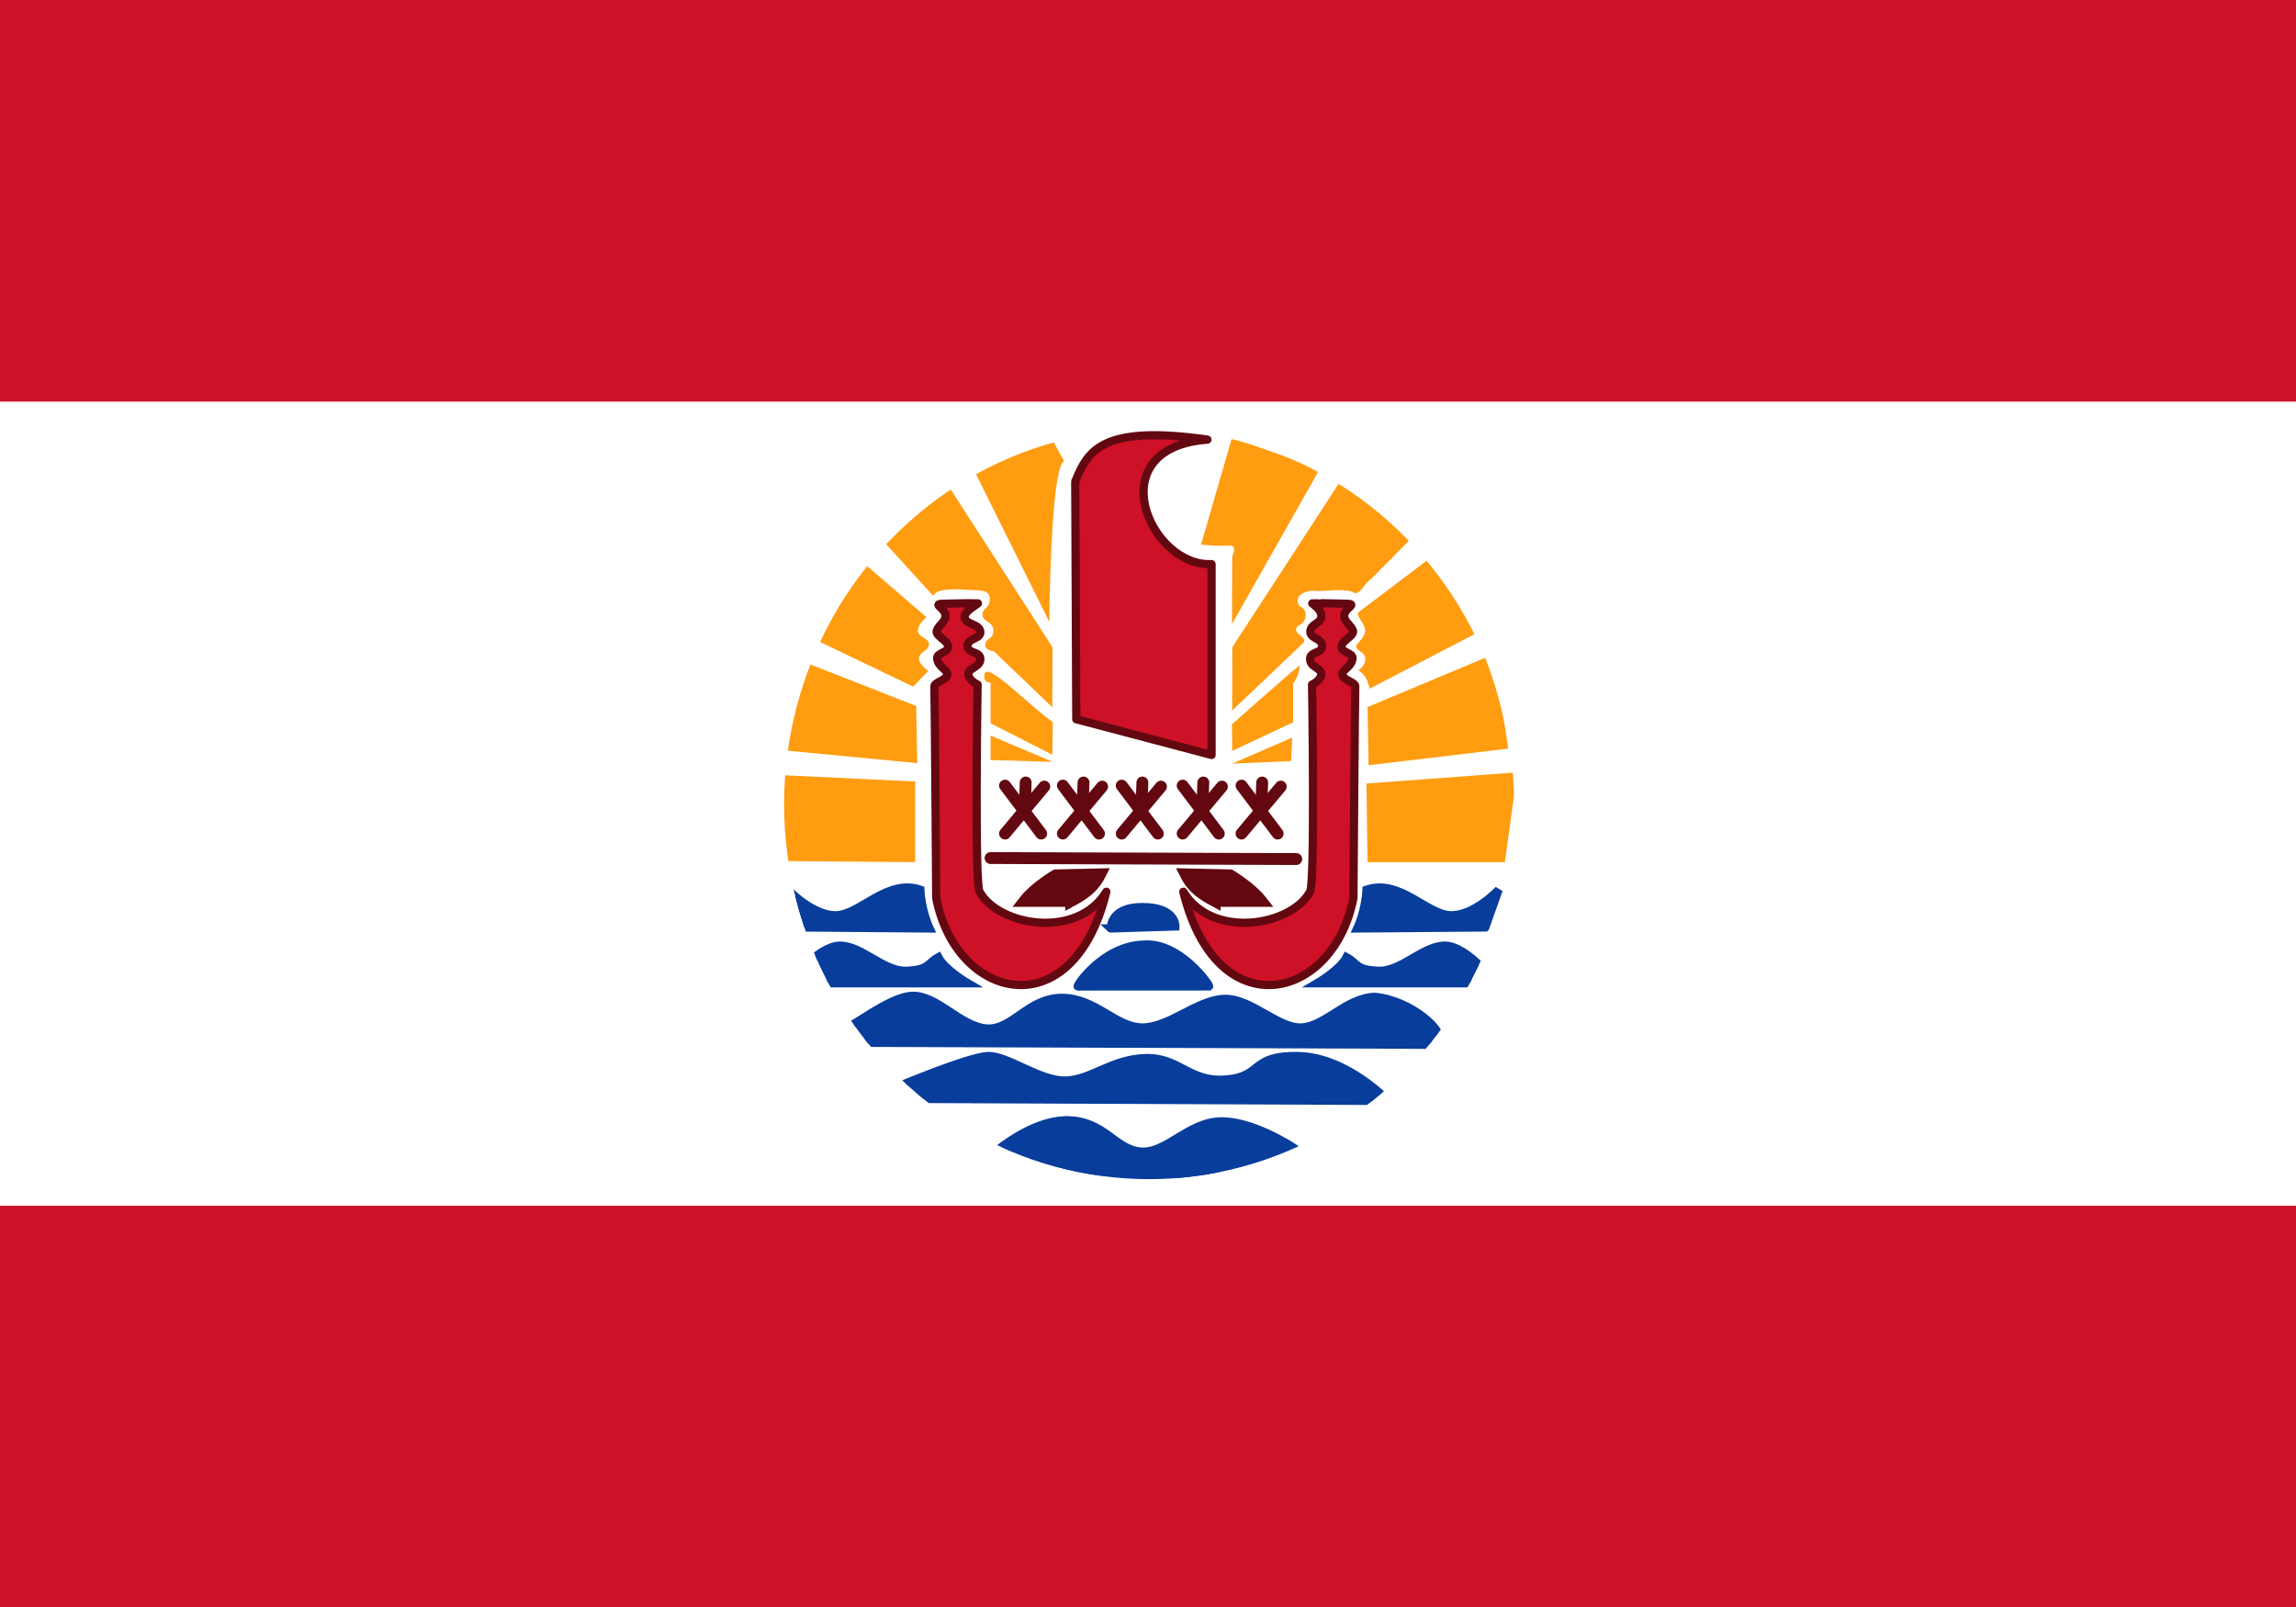 <?xml version="1.0" encoding="UTF-8" standalone="no"?>
<svg
   xmlns:dc="http://purl.org/dc/elements/1.1/"
   xmlns:cc="http://creativecommons.org/ns#"
   xmlns:rdf="http://www.w3.org/1999/02/22-rdf-syntax-ns#"
   xmlns:svg="http://www.w3.org/2000/svg"
   xmlns="http://www.w3.org/2000/svg"
   xmlns:xlink="http://www.w3.org/1999/xlink"
   xmlns:sodipodi="http://sodipodi.sourceforge.net/DTD/sodipodi-0.dtd"
   xmlns:inkscape="http://www.inkscape.org/namespaces/inkscape"
   width="1000"
   height="700"
   viewBox="0 0 600 400"
   version="1.1"
   id="svg1105"
   sodipodi:docname="pf.svg"
   inkscape:version="0.92.3 (2405546, 2018-03-11)">
  <defs
     id="defs1109" />
  <sodipodi:namedview
     pagecolor="#ffffff"
     bordercolor="#666666"
     borderopacity="1"
     objecttolerance="10"
     gridtolerance="10"
     guidetolerance="10"
     inkscape:pageopacity="0"
     inkscape:pageshadow="2"
     inkscape:window-width="2560"
     inkscape:window-height="1376"
     id="namedview1107"
     showgrid="false"
     showguides="true"
     inkscape:guide-bbox="true"
     inkscape:zoom="5.3942856"
     inkscape:cx="524.38264"
     inkscape:cy="646.56241"
     inkscape:window-x="0"
     inkscape:window-y="0"
     inkscape:window-maximized="1"
     inkscape:current-layer="svg1105">
    <sodipodi:guide
       position="300.318,262.288"
       orientation="1,0"
       id="guide1190"
       inkscape:locked="false" />
    <sodipodi:guide
       position="400.424,199.153"
       orientation="0,1"
       id="guide1192"
       inkscape:locked="false" />
  </sodipodi:namedview>
  <clipPath
     id="c">
    <ellipse
       cx="300"
       cy="201"
       rx="85.849"
       ry="88.189"
       id="ellipse1015" />
  </clipPath>
  <rect
     width="600"
     height="420.355"
     id="rect1018"
     x="0"
     y="-10.122"
     style="fill:#ce1126;stroke-width:1.025" />
  <rect
     width="600"
     height="210.177"
     y="94.967"
     id="rect1020"
     x="0"
     style="fill:#ffffff;stroke-width:1.025" />
  <g
     clip-path="url(#c)"
     id="g1103"
     transform="matrix(1.111,0,0,1.111,-33.011,-23.111)">
    <g
       id="g1050"
       style="fill:#ff9c10">
      <path
         d="m 277.29,191.02 -14.575,-0.419 v -5.762 l 14.575,6.182 z"
         id="path1022"
         inkscape:connector-curvature="0" />
      <path
         d="m 277.23,189.34 -14.515,-7.383 v -9.602 c 0,0 -1.701,0.239 -1.458,-1.681 0.08,-4.001 10.667,7.303 16.093,10.984 l -0.121,7.683 z"
         id="path1024"
         inkscape:connector-curvature="0" />
      <path
         d="m 214.37,214.37 30.606,0.24 v -18.966 l -34.98,-1.67 4.373,20.405 z"
         id="path1026"
         inkscape:connector-curvature="0" />
      <path
         d="m 212.91,188.2 32.551,3.121 -0.242,-13.444 -31.822,-12.484 -0.487,22.807 z"
         id="path1028"
         inkscape:connector-curvature="0" />
      <path
         d="m 219.47,161.32 25.021,12.003 3.573,-3.686 c 0,0 -2.301,-1.567 -2.187,-3.008 0.043,-1.458 2.315,-1.679 2.358,-3.262 0.042,-1.458 -2.573,-1.633 -2.601,-3.092 -0.171,-1.581 2.015,-3.276 2.015,-3.276 l -22.591,-19.446 -5.588,23.768 z"
         id="path1030"
         inkscape:connector-curvature="0" />
      <path
         d="m 383.68,214.61 h -32.307 l -0.242,-18.485 35.464,-2.641 -2.915,21.127 z"
         id="path1032"
         inkscape:connector-curvature="0" />
      <path
         d="m 384.47,187.91 c -0.408,-3.001 -0.836,-5.995 -1.531,-8.938 -0.931,-3.94 -2.121,-7.817 -3.562,-11.594 -0.106,-0.279 -0.266,-0.535 -0.375,-0.812 l -27.625,11.562 0.25,13.688 32.844,-3.906 z"
         id="path1034"
         inkscape:connector-curvature="0" />
      <path
         d="m 365.59,143.47 c -5.51,4.167 -11.021,8.333 -16.531,12.5 0.027,1.196 1.219,2.116 1.548,3.26 0.763,1.606 -0.754,3.026 -1.692,4.161 -0.761,1.047 0.879,1.581 1.424,2.199 1.2,1.232 0.155,3.162 -1.123,3.879 1.54,0.921 2.317,2.645 2.656,4.344 8.25,-4.292 16.5,-8.583 24.75,-12.875 -2.96,-6.236 -6.651,-12.132 -11.031,-17.468 z"
         id="path1036"
         inkscape:connector-curvature="0" />
      <path
         d="m 319.56,191.44 13.845,-0.599 0.242,-5.524 -14.088,6.123 z"
         id="path1038"
         inkscape:connector-curvature="0" />
      <path
         d="m 319.55,188.44 -0.059,-6.241 c 0,0 13.115,-11.703 15.909,-13.864 0,2.401 -1.517,4.26 -1.517,4.26 v 9.123 l -14.332,6.722 z"
         id="path1040"
         inkscape:connector-curvature="0" />
      <path
         d="m 234.54,135.87 c 0.242,0.24 14.718,16.14 14.718,16.14 0.406,-1.507 3.744,-1.736 7.144,-1.495 3.402,0.239 6.113,-0.225 6.113,2.176 0,2.4 -1.726,2.059 -1.726,3.74 0,1.681 2.586,1.54 2.586,3.698 0,2.161 -1.875,1.72 -1.885,3.393 -0.006,1.383 1.956,1.457 1.956,1.457 l 13.785,13.205 0.06,-14.105 -28.42,-44.052 -14.331,15.845 z"
         id="path1042"
         inkscape:connector-curvature="0" />
      <path
         d="m 257.28,119.19 c 0.216,0.641 19.25,38.906 19.25,38.906 0,0 0.216,-35.913 3.46,-37.837 l -5.407,-9.834 -17.303,8.765 z"
         id="path1044"
         inkscape:connector-curvature="0" />
      <path
         d="m 319.41,115.06 c -2.396,8.281 -4.792,16.562 -7.188,24.844 2.241,0.267 4.504,0.339 6.756,0.214 2.025,0.174 0.448,2.072 0.555,3.195 -0.01,5.093 -0.02,10.186 -0.03,15.278 6.771,-11.958 13.542,-23.917 20.312,-35.875 -4.67,-2.438 -9.627,-4.248 -14.616,-5.905 -1.902,-0.671 -3.836,-1.253 -5.79,-1.751 z"
         id="path1046"
         inkscape:connector-curvature="0" />
      <path
         d="m 344.69,125.44 c -8.375,12.875 -16.75,25.75 -25.125,38.625 -0.01,4.958 -0.021,9.917 -0.031,14.875 5.594,-5.322 11.217,-10.617 16.794,-15.957 1.058,-1.499 -3.36,-2.233 -1.151,-4.059 2.001,-0.631 2.34,-3.863 0.233,-4.484 -1.736,-2.549 1.57,-3.899 3.653,-3.62 2.901,0.132 5.889,-0.631 8.725,0.174 1.562,1.493 3,-2.255 4.532,-3.099 3.03,-3.048 6.063,-6.092 9.059,-9.174 -4.937,-5.146 -10.573,-9.615 -16.688,-13.282 z"
         id="path1048"
         inkscape:connector-curvature="0" />
    </g>
    <g
       id="g1070"
       style="fill:#083d9c;stroke:#083d9c;stroke-width:1.932">
      <path
         d="m 279.88,275.41 c -6.178,0.349 -12.334,4.518 -15.219,6.75 5.18,2.267 10.71,4.037 16.594,5.25 9.375,1.574 18.75,1.562 28.125,1.562 1.53,-0.193 3.045,-0.411 4.531,-0.656 l 19.75,-6.656 c 0,0 -9.501,-6.271 -17.031,-6 -7.531,0.271 -12.615,7.638 -18.688,7.094 -6.073,-0.544 -8.505,-7.344 -17.25,-7.344 -0.273,0 -0.539,-0.015 -0.812,0 z"
         id="path1052"
         inkscape:connector-curvature="0"
         style="stroke-width:2.057" />
      <path
         d="m 244.01,270.31 112.23,0.48 c 0,0 -9.716,-10.323 -21.134,-10.563 -11.417,-0.242 -8.258,4.801 -17.003,5.52 -8.744,0.721 -10.932,-5.281 -18.948,-5.041 -8.015,0.239 -12.632,5.041 -18.703,5.282 -6.073,0.239 -13.846,-6.003 -18.462,-5.761 -4.616,0.239 -21.134,7.201 -21.134,7.201 l 3.158,2.881 z"
         id="path1054"
         inkscape:connector-curvature="0" />
      <path
         d="m 229.68,257.1 138.46,0.481 c 2.186,-3.121 -6.802,-10.563 -15.06,-11.284 -6.804,0.239 -11.66,6.962 -17.247,7.203 -5.587,0.239 -11.902,-6.963 -18.219,-6.722 -6.315,0.239 -12.874,6.722 -19.19,6.722 -6.315,0 -10.931,-6.963 -18.946,-6.963 -8.016,0 -11.66,7.683 -17.733,7.203 -6.074,-0.48 -11.418,-7.682 -17.247,-7.682 -5.83,0 -15.546,8.642 -17.489,8.162 -1.943,-0.48 2.428,3.601 2.672,2.881 z"
         id="path1056"
         inkscape:connector-curvature="0" />
      <path
         d="m 283.21,243.86 30.908,-0.018 c 0.241,-0.24 -6.92,-10.55 -15.449,-9.823 -9.502,0.246 -15.956,9.841 -15.459,9.841 z"
         id="path1058"
         inkscape:connector-curvature="0" />
      <path
         d="m 381.77,243.12 h -42.294 c 0,0 5.474,-3.197 6.966,-6.147 2.736,1.476 1.99,2.95 7.464,3.196 5.473,0.246 10.697,-6.146 15.923,-5.9 5.224,0.246 11.941,9.097 11.941,8.851 z"
         id="path1060"
         inkscape:connector-curvature="0" />
      <path
         d="m 215.1,243.12 h 42.294 c 0,0 -5.474,-3.197 -6.966,-6.147 -2.736,1.476 -1.99,2.95 -7.464,3.196 -5.472,0.246 -10.697,-6.146 -15.923,-5.9 -5.224,0.246 -11.941,9.097 -11.941,8.851 z"
         id="path1062"
         inkscape:connector-curvature="0" />
      <path
         d="m 218.26,229.98 30.121,0.239 c 0,0 -1.943,-4.08 -2.186,-9.122 -7.775,-2.64 -14.09,5.761 -19.677,6.002 -5.586,0.239 -11.415,-6.002 -11.415,-6.002 l 3.157,8.882 z"
         id="path1064"
         inkscape:connector-curvature="0" />
      <path
         d="m 379.07,229.98 -30.122,0.239 c 0,0 1.944,-4.08 2.186,-9.122 7.774,-2.64 14.089,5.761 19.677,6.002 5.587,0.239 11.416,-6.002 11.416,-6.002 l -3.157,8.882 z"
         id="path1066"
         inkscape:connector-curvature="0" />
      <path
         d="m 290.89,230.22 15.302,-0.479 c 0,0 0.244,-4.562 -7.773,-4.562 -8.016,0 -7.287,5.282 -7.53,5.041 z"
         id="path1068"
         inkscape:connector-curvature="0" />
    </g>
    <g
       id="g1078"
       style="fill:#ce1126;stroke:#630810;stroke-width:1.932;stroke-linejoin:round">
      <path
         d="m 282.87,181 31.823,8.403 v -44.895 c -14.576,0.721 -26.72,-27.368 -0.972,-29.288 -25.263,-3.602 -28.179,2.881 -31.093,9.843 l 0.242,55.937 z"
         id="path1072"
         inkscape:connector-curvature="0" />
      <path
         d="m 289.94,221.58 c -6.921,11.33 -25.425,7.97 -29.752,0.06 -1.296,-0.363 -0.53,-48.8 -0.53,-48.8 0,0 -2.067,-0.931 -2.163,-2.42 -0.095,-1.504 2.811,-1.641 2.811,-3.566 0,-1.924 -2.968,-1.17 -3.027,-3.106 0.013,-1.851 3.168,-1.596 3.027,-3.307 -0.167,-1.928 -3.534,-1.643 -3.677,-3.421 -0.109,-1.412 2.409,-2.644 3.108,-3.279 -0.453,0.022 -2.339,-0.028 -2.351,-0.034 -1.767,0.036 -3.534,0.071 -5.3,0.107 -3.765,0.004 0.065,0.811 0.01,2.958 -0.035,1.403 -1.909,2.336 -2.077,3.555 -0.059,1.252 2.683,2.131 2.717,3.634 0.031,1.341 -2.694,1.432 -2.596,2.678 0.169,2.108 2.414,2.572 2.38,3.849 -0.035,1.275 -3.021,1.761 -3.029,2.778 0.104,1.968 0.432,49.807 0.432,49.807 4.758,24.37 32.228,30.569 40.015,-1.496 z"
         id="path1074"
         inkscape:connector-curvature="0" />
      <path
         d="m 308.05,221.58 c 6.921,11.33 25.424,7.97 29.751,0.06 1.296,-0.363 0.53,-48.8 0.53,-48.8 0,0 2.067,-0.931 2.162,-2.42 0.095,-1.504 -2.629,-1.641 -2.629,-3.566 0,-1.924 2.786,-1.17 2.845,-3.106 -0.012,-1.851 -2.925,-1.716 -2.784,-3.428 0.166,-1.928 2.453,-1.702 2.583,-3.48 0.109,-1.531 -1.436,-2.464 -2.136,-3.099 0.452,0.022 2.217,-0.028 2.23,-0.034 1.766,0.036 3.533,0.071 5.299,0.107 3.766,0.004 -0.065,0.811 -0.009,2.958 0.034,1.403 1.909,2.336 2.077,3.555 0.059,1.252 -2.684,2.131 -2.718,3.634 -0.03,1.341 2.695,1.432 2.596,2.678 -0.169,2.108 -2.414,2.572 -2.38,3.849 0.034,1.275 3.021,1.761 3.028,2.778 -0.103,1.968 -0.432,49.807 -0.432,49.807 -4.759,24.37 -32.228,30.569 -40.015,-1.496 z"
         id="path1076"
         inkscape:connector-curvature="0" />
    </g>
    <g
       id="g1101"
       style="fill:#630810;stroke:#630810;stroke-width:2.792;stroke-linecap:round">
      <path
         d="m 281.66,223.73 c 2.672,-1.442 5.101,-2.881 6.802,-6.243 l -10.446,0.239 c 0,0 -4.856,2.882 -7.287,6.003 h 10.931 z"
         id="path1080"
         inkscape:connector-curvature="0" />
      <path
         d="m 315.42,223.73 c -2.672,-1.442 -5.1,-2.881 -6.801,-6.243 l 10.445,0.239 c 0,0 4.857,2.882 7.287,6.003 h -10.931 z"
         id="path1082"
         inkscape:connector-curvature="0" />
      <path
         d="m 262.71,213.65 71.903,0.239"
         id="path1084"
         inkscape:connector-curvature="0" />
      <g
         id="x">
        <path
           d="m 266.11,196.61 8.502,11.284"
           id="path1086"
           inkscape:connector-curvature="0" />
        <path
           d="m 266.11,207.89 9.232,-11.043"
           id="path1088"
           inkscape:connector-curvature="0" />
        <path
           d="m 270.97,195.88 -0.243,6.962"
           id="path1090"
           inkscape:connector-curvature="0" />
      </g>
      <use
         xlink:href="#x"
         x="13.604"
         id="use1093"
         y="0"
         width="100%"
         height="100%" />
      <use
         xlink:href="#x"
         x="27.45"
         id="use1095"
         y="0"
         width="100%"
         height="100%" />
      <use
         xlink:href="#x"
         x="41.782"
         id="use1097"
         y="0"
         width="100%"
         height="100%" />
      <use
         xlink:href="#x"
         x="55.628"
         id="use1099"
         y="0"
         width="100%"
         height="100%" />
    </g>
  </g>
</svg>
